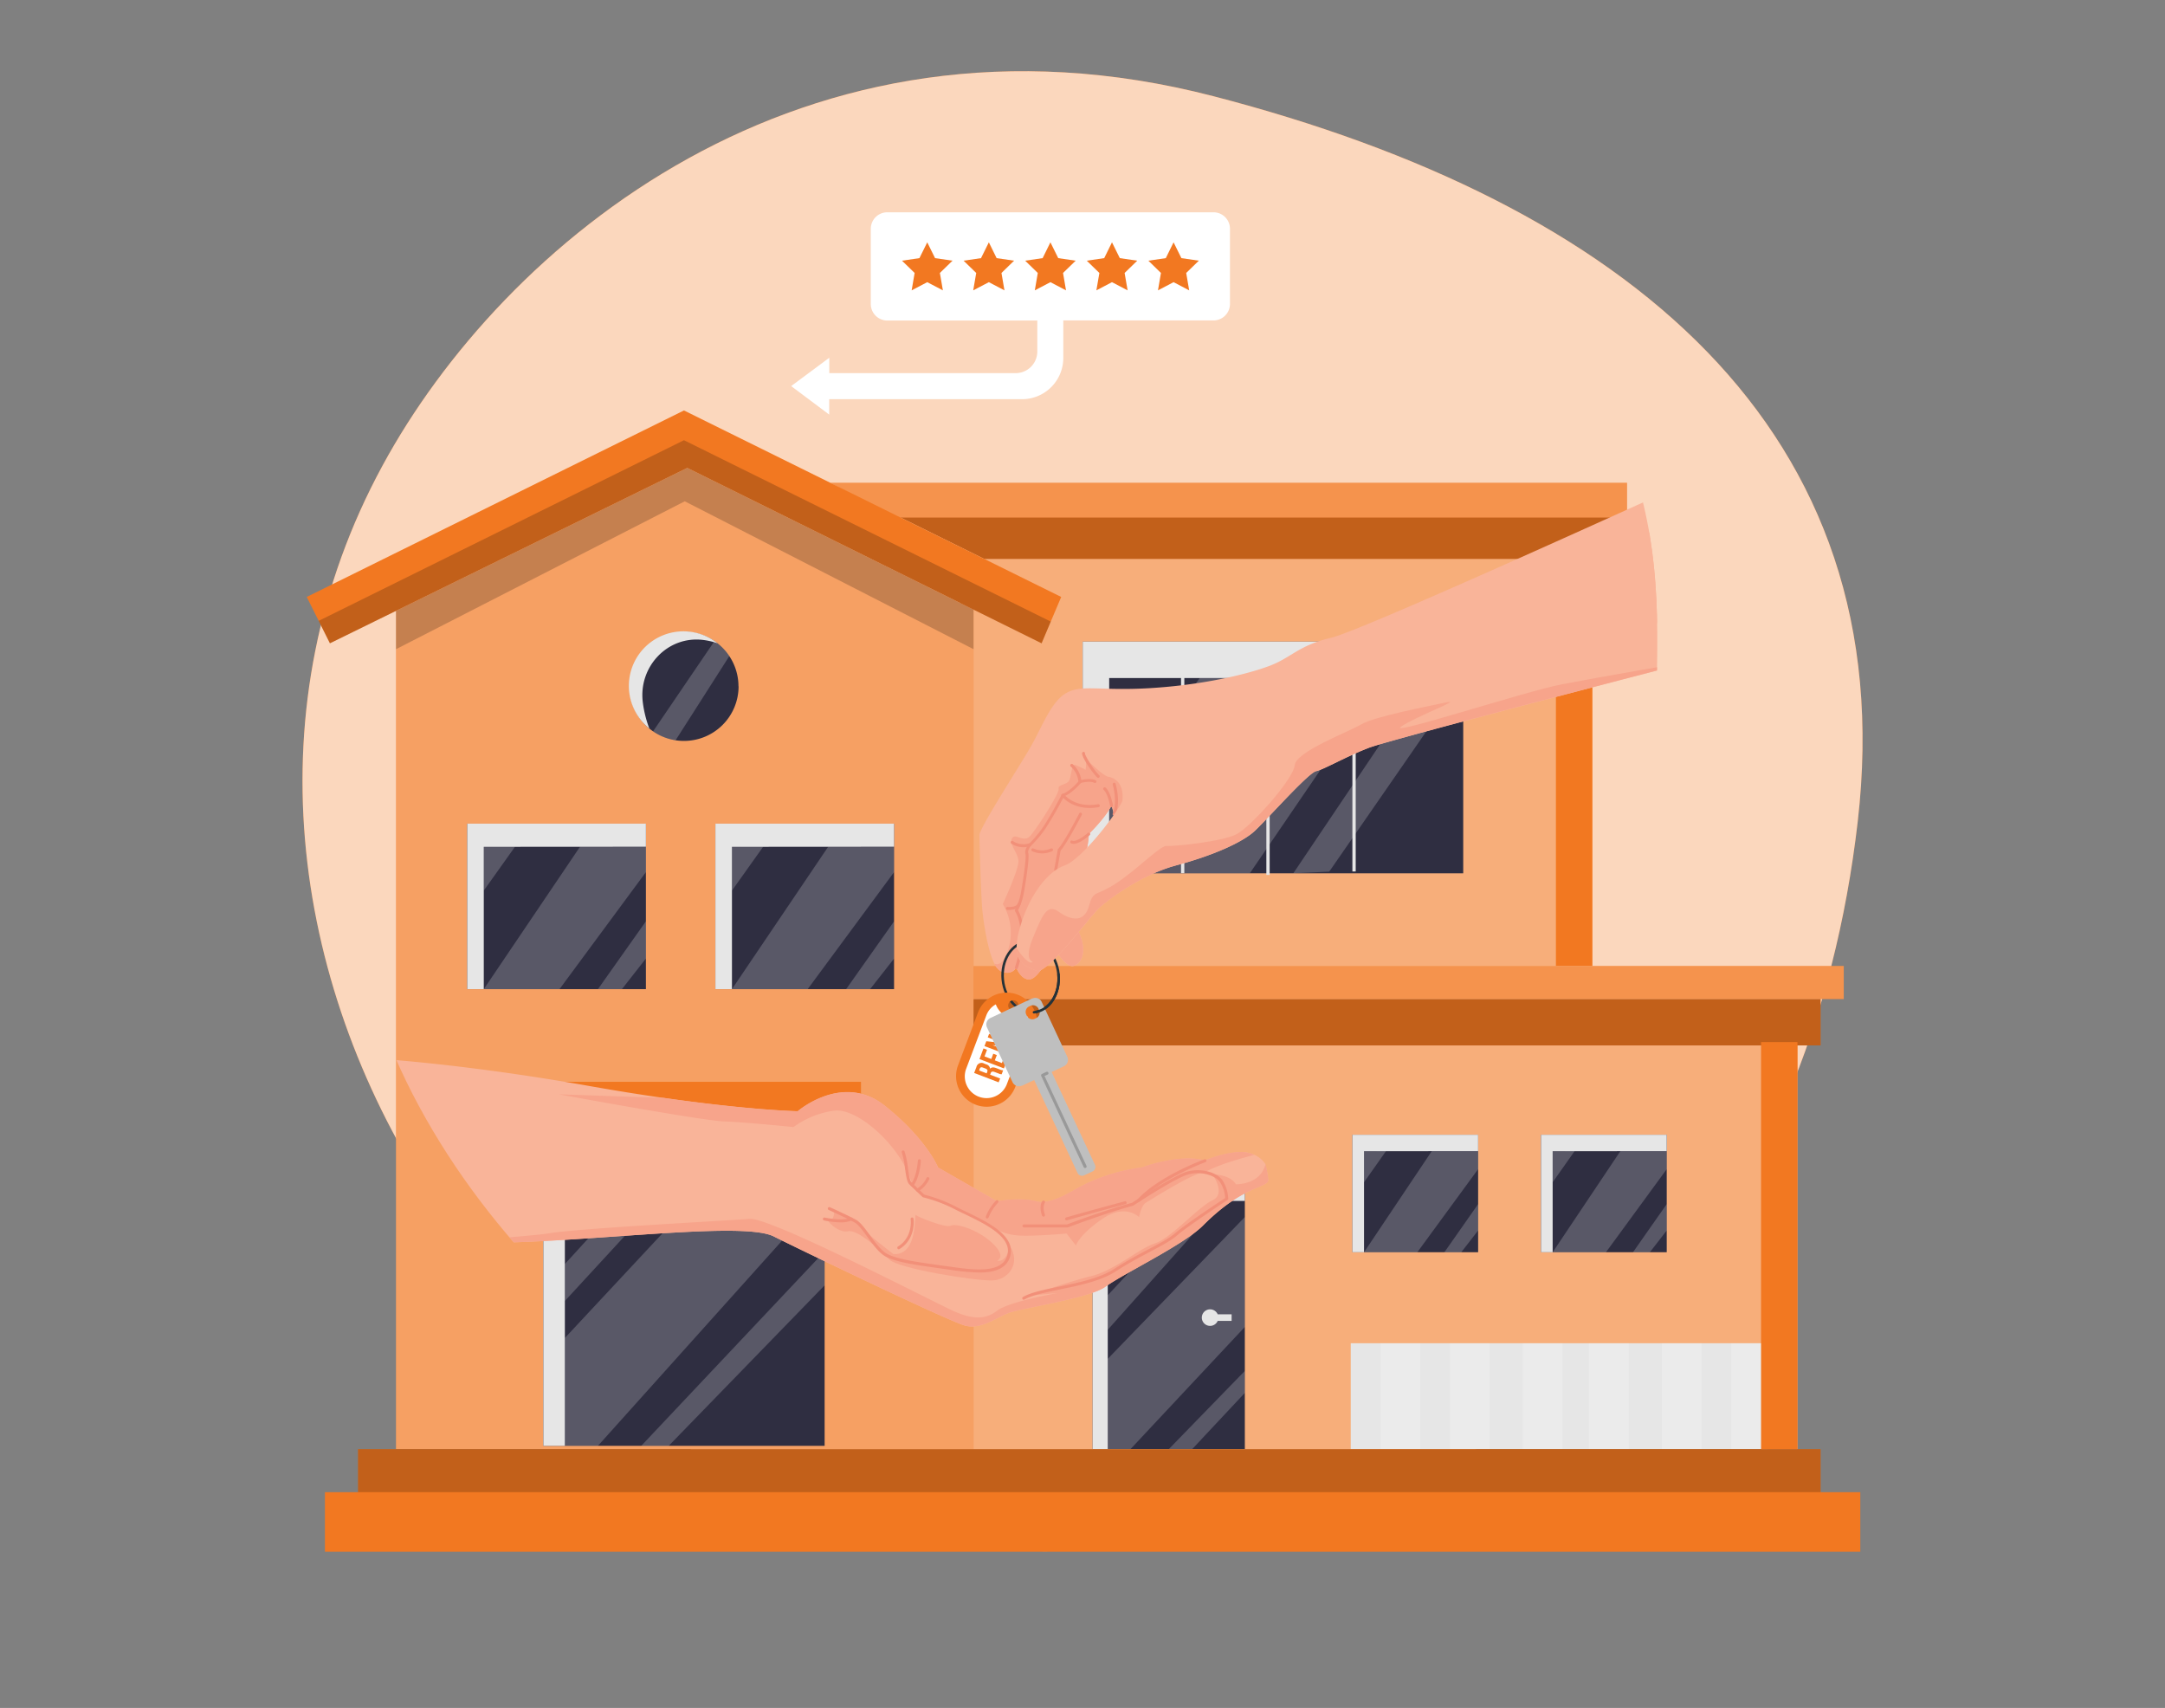 <!DOCTYPE svg PUBLIC "-//W3C//DTD SVG 1.1//EN" "http://www.w3.org/Graphics/SVG/1.1/DTD/svg11.dtd">
<svg xmlns="http://www.w3.org/2000/svg" xmlns:xlink="http://www.w3.org/1999/xlink" width="865.76" height="682.89" viewBox="0 0 865.76 682.89">
<rect x="0" y="0" width="865.76" height="682.89" fill="#808080" stroke="none"/>
<defs>
<clipPath id="a">
<path d="M150.93,230.22s-40.91,105.64,16.58,212S343.4,604.81,438.17,652.86s193.18,24.65,239.94-54.05S660.74,463.93,660.65,351.7s16.8-141.95-44-236.76S406.73-.87,294,69.46,150.93,230.22,150.93,230.22Z" fill="none"/>
</clipPath>
<style xmlns="http://www.w3.org/1999/xhtml">*, ::after, ::before { box-sizing: border-box; }
img, svg { vertical-align: middle; }
</style>
<style xmlns="http://www.w3.org/1999/xhtml">*, body, html { -webkit-font-smoothing: antialiased; }
img, svg { max-width: 100%; }
</style>
</defs>
<path d="M153,186.1C200.66,98.26,320.64-4.23,485.26,38.47s275.83,133,257.61,290.17-114,287.77-320.28,291.57S48.35,378.64,153,186.1Z" fill="#f27821" data-primary="true"/>
<path d="M153,186.1C200.66,98.26,320.64-4.23,485.26,38.47s275.83,133,257.61,290.17-114,287.77-320.28,291.57S48.35,378.64,153,186.1Z" fill="#fff" opacity="0.7" style="isolation:isolate"/>
<rect x="384" y="223.47" width="252.74" height="162.76" fill="#f27821" data-primary="true"/>
<rect x="384" y="223.47" width="252.74" height="162.76" fill="#fff" opacity="0.4"/>
<rect x="622.19" y="223.47" width="14.56" height="162.76" fill="#f27821" data-primary="true"/>
<rect x="384" y="417.32" width="334.78" height="162.1" fill="#f27821" data-primary="true"/>
<rect x="384" y="417.32" width="334.78" height="162.1" fill="#fff" opacity="0.4"/>
<rect x="540.81" y="453.71" width="50.28" height="46.97" fill="#2f2e41" data-secondary="true"/>
<polygon points="591.09 453.71 591.09 460.26 545.46 460.29 545.46 500.69 540.81 500.69 540.81 453.71 591.09 453.71" fill="#e6e6e6"/>
<polygon points="545.46 500.69 572.54 460.27 591.09 460.26 591.09 467.46 566.77 500.69 545.46 500.69" fill="#fff" opacity="0.2"/>
<polygon points="577.59 500.69 591.09 481.43 591.09 491.99 584.34 500.69 577.59 500.69" fill="#fff" opacity="0.2"/>
<polygon points="545.46 460.29 545.46 472.71 554.24 460.26 545.46 460.29" fill="#fff" opacity="0.2"/>
<rect x="616.23" y="453.71" width="50.28" height="46.97" fill="#2f2e41" data-secondary="true"/>
<polygon points="666.51 453.71 666.51 460.26 620.89 460.29 620.89 500.69 616.23 500.69 616.23 453.71 666.51 453.71" fill="#e6e6e6"/>
<polygon points="620.89 500.69 647.96 460.27 666.51 460.26 666.51 467.46 642.2 500.69 620.89 500.69" fill="#fff" opacity="0.2"/>
<polygon points="653.01 500.69 666.51 481.43 666.51 491.99 659.76 500.69 653.01 500.69" fill="#fff" opacity="0.2"/>
<polygon points="620.89 460.29 620.89 472.71 629.67 460.26 620.89 460.29" fill="#fff" opacity="0.2"/>
<rect x="384" y="386.22" width="353.3" height="13.23" fill="#f27821" data-primary="true"/>
<rect x="384" y="386.22" width="353.3" height="13.23" fill="#fff" opacity="0.2"/>
<rect x="384" y="399.46" width="344.04" height="18.53" fill="#f27821" data-primary="true"/>
<rect x="384" y="399.46" width="344.04" height="18.53" opacity="0.2"/>
<rect x="436.93" y="474.88" width="60.87" height="104.54" fill="#2f2e41" data-secondary="true"/>
<polygon points="497.8 474.88 497.8 480.17 442.98 480.17 442.98 579.42 436.93 579.42 436.93 474.88 497.8 474.88" fill="#e6e6e6"/>
<polygon points="478.14 480.17 442.98 517.88 442.98 531.69 488.92 480.17 478.14 480.17" fill="#fff" opacity="0.2"/>
<polygon points="497.8 486.6 442.98 543.31 442.98 579.42 452.06 579.42 497.8 530.55 497.8 486.6" fill="#fff" opacity="0.2"/>
<polygon points="467.37 579.42 497.8 548.13 497.8 556.92 476.73 579.42 467.37 579.42" fill="#fff" opacity="0.2"/>
<path d="M492.51,525.5h-5.57a3.31,3.31,0,1,0,0,2.64h5.57Z" fill="#e6e6e6"/>
<rect x="540.15" y="537.07" width="166.73" height="42.34" fill="#e6e6e6"/>
<rect x="552.05" y="537.07" width="15.88" height="42.34" fill="#fff" opacity="0.2"/>
<rect x="579.84" y="537.07" width="15.88" height="42.34" fill="#fff" opacity="0.2"/>
<rect x="608.95" y="537.07" width="15.88" height="42.34" fill="#fff" opacity="0.2"/>
<rect x="635.42" y="537.07" width="15.88" height="42.34" fill="#fff" opacity="0.2"/>
<rect x="664.53" y="537.07" width="15.88" height="42.34" fill="#fff" opacity="0.2"/>
<rect x="692.32" y="537.07" width="14.56" height="42.34" fill="#fff" opacity="0.2"/>
<polygon points="644.68 206.26 644.68 223.47 393.58 223.47 358.78 206.26 644.68 206.26" fill="#f27821" data-primary="true"/>
<polygon points="644.68 206.26 644.68 223.47 393.58 223.47 358.78 206.26 644.68 206.26" opacity="0.2"/>
<polygon points="650.64 193.03 650.64 206.93 358.2 206.93 332.03 193.03 650.64 193.03" fill="#f27821" data-primary="true"/>
<polygon points="650.64 193.03 650.64 206.93 358.2 206.93 332.03 193.03 650.64 193.03" fill="#fff" opacity="0.2"/>
<rect x="432.96" y="256.55" width="152.17" height="92.63" fill="#2f2e41" data-secondary="true"/>
<polygon points="585.14 256.55 585.14 271.1 443.55 271.1 443.55 349.17 432.96 349.17 432.96 256.55 585.14 256.55" fill="#e6e6e6"/>
<polygon points="479.75 271.1 443.55 322.24 443.55 343.03 491.33 271.1 479.75 271.1" fill="#fff" opacity="0.2"/>
<polygon points="457.06 349.17 510.37 271.1 553.1 271.1 499.79 349.17 457.06 349.17" fill="#fff" opacity="0.2"/>
<polygon points="517.18 349.17 569.73 271.1 585.14 271.1 531.54 348.51 517.18 349.17" fill="#fff" opacity="0.2"/>
<polygon points="274.84 187.08 158.37 244.23 158.37 579.42 389.3 579.42 389.3 243.74 274.84 187.08" fill="#f27821" data-primary="true"/>
<polygon points="274.84 187.08 158.37 244.23 158.37 579.42 389.3 579.42 389.3 243.74 274.84 187.08" fill="#fff" opacity="0.3"/>
<rect x="143.17" y="579.42" width="584.87" height="22.5" fill="#f27821" data-primary="true"/>
<rect x="143.17" y="579.42" width="584.87" height="22.5" opacity="0.2"/>
<polygon points="158.37 244.23 158.37 259.56 273.83 200.43 389.3 259.56 389.3 243.74 274.84 187.08 158.37 244.23" opacity="0.2"/>
<path d="M295.35,274.41a21.83,21.83,0,0,1-21.84,21.83,22.07,22.07,0,0,1-3.36-.26,21.63,21.63,0,0,1-9-3.57c-.5-.35-1-.72-1.48-1.11v0a21.83,21.83,0,0,1,26-35c.43.29.84.58,1.23.9a21.84,21.84,0,0,1,8.41,17.2Z" fill="#2f2e41" data-secondary="true"/>
<path d="M286.94,257.21a28.67,28.67,0,0,0-5.84-1.35c-14.16-1.69-25.79,10.7-24.06,24.85a45.52,45.52,0,0,0,2.62,10.57,21.82,21.82,0,0,1,27.28-34.07Z" fill="#e6e6e6"/>
<path d="M291.67,262.3,270.15,296a21.63,21.63,0,0,1-9-3.57l24.56-36.1c.43.29.84.58,1.23.9A21.6,21.6,0,0,1,291.67,262.3Z" fill="#fff" opacity="0.2"/>
<rect x="186.84" y="329.33" width="71.45" height="66.16" fill="#2f2e41" data-secondary="true"/>
<polygon points="258.3 329.32 258.3 338.55 193.46 338.59 193.46 395.49 186.84 395.49 186.84 329.32 258.3 329.32" fill="#e6e6e6"/>
<polygon points="193.46 395.49 231.93 338.57 258.3 338.56 258.3 348.69 223.74 395.49 193.46 395.49" fill="#fff" opacity="0.2"/>
<polygon points="239.11 395.49 258.3 368.36 258.3 383.25 248.7 395.49 239.11 395.49" fill="#fff" opacity="0.2"/>
<polygon points="193.46 338.59 193.46 356.09 205.94 338.56 193.46 338.59" fill="#fff" opacity="0.2"/>
<rect x="286.08" y="329.33" width="71.45" height="66.16" fill="#2f2e41" data-secondary="true"/>
<polygon points="357.54 329.32 357.54 338.55 292.7 338.59 292.7 395.49 286.08 395.49 286.08 329.32 357.54 329.32" fill="#e6e6e6"/>
<polygon points="292.7 395.49 331.17 338.57 357.54 338.56 357.54 348.69 322.98 395.49 292.7 395.49" fill="#fff" opacity="0.2"/>
<polygon points="338.36 395.49 357.54 368.36 357.54 383.25 347.95 395.49 338.36 395.49" fill="#fff" opacity="0.2"/>
<polygon points="292.7 338.59 292.7 356.09 305.18 338.56 292.7 338.59" fill="#fff" opacity="0.2"/>
<rect x="217.28" y="449.74" width="112.48" height="128.35" fill="#2f2e41" data-secondary="true"/>
<polygon points="329.75 449.74 329.75 457.67 225.88 457.67 225.88 578.09 217.28 578.09 217.28 449.74 329.75 449.74" fill="#e6e6e6"/>
<polygon points="225.88 520.18 283.46 457.67 269.52 457.67 225.88 505.4 225.88 520.18" fill="#fff" opacity="0.2"/>
<polygon points="297.99 457.67 225.88 534.97 225.88 578.09 239.11 578.09 329.75 477.1 329.75 457.67 297.99 457.67" fill="#fff" opacity="0.2"/>
<polygon points="256.43 578.09 329.75 500.33 329.75 513.92 267.41 578.09 256.43 578.09" fill="#fff" opacity="0.2"/>
<polygon points="424.36 238.68 420.19 248.53 416.52 257.21 274.84 187.08 131.93 257.21 122.66 238.68 273.51 164.11 332.03 193.03 356.11 204.94 358.78 206.26 393.58 223.47 424.36 238.68" fill="#f27821" data-primary="true"/>
<polygon points="420.19 248.53 416.52 257.21 274.84 187.08 131.93 257.21 127.44 248.24 273.51 176.01 420.19 248.53" opacity="0.2"/>
<rect x="204.04" y="432.54" width="140.26" height="17.2" fill="#f27821" data-primary="true"/>
<rect x="472.28" y="267.17" width="1.32" height="81.97" fill="#e6e6e6"/>
<rect x="506.4" y="267.86" width="1.32" height="81.97" fill="#e6e6e6"/>
<rect x="540.81" y="266.47" width="1.32" height="81.97" fill="#e6e6e6"/>
<rect x="704.23" y="416.66" width="14.56" height="162.76" fill="#f27821" data-primary="true"/>
<rect x="129.94" y="596.62" width="613.98" height="23.82" fill="#f27821" data-primary="true"/>
<g clip-path="url(#a)">
<path d="M682.32,189.43v53.1s-121.26,40.33-145.78,52.28-50.88,36.75-50.88,36.75c-8.81,9.12-41.18,16.66-39.6,8.22a31.87,31.87,0,0,0,.2-9.25,43.62,43.62,0,0,0-1.76-8.39c-2.84,5.33-9.12,11.35-9.12,11.35,0,6.28-3.78,16.66-3.78,16.66l-1.41,20.1c6.44,11.63.76,16.33-1.68,16s-5.21-4.57-5.21-4.57l-3.65.49s-4.4,9.1-7.87,9.43-5.39-4.71-5.39-4.71-1.83,3.45-6.22,1.42a6.51,6.51,0,0,1-2.53-3c-2.74-5.49-4.26-16.37-4.7-20.33-.63-5-1.26-28.28-1.26-31.11s15.72-27,20.43-35.19,8.17-18.22,14.44-21.67,13.2-.64,33.62-1.89,38-5.34,47.26-8.8,11.49-8.16,25-11.36S681.38,189.76,682.32,189.43Z" fill="#f9b499"/>
<path d="M448.84,320.2a68.67,68.67,0,0,1-2.58,10.3,43.62,43.62,0,0,0-1.76-8.39c-2.84,5.34-9.12,11.36-9.12,11.36,0,6.27-3.78,16.65-3.78,16.65l-1.41,20.1c6.44,11.63.76,16.33-1.68,16s-5.21-4.57-5.21-4.57l-3.65.49s-4.4,9.1-7.87,9.43-5.39-4.71-5.39-4.71-1.83,3.45-6.22,1.42a6.46,6.46,0,0,1-2.53-3c1.58.71,3.48,0,5.2-4.63A22.15,22.15,0,0,0,401,361.48s6.53-14,6.26-17.35-3.89-6.63-2.56-8.93,4.56,1.81,7.1-.8,11.92-17.29,11.53-18.95,2.37-1.56,3.81-2.84,1.1-7.48,3-6.72a40.44,40.44,0,0,1,4,1.91,15.2,15.2,0,0,0,0-4.26c-.36-.71,6.85,6.67,8.95,7S449.65,312.69,448.84,320.2Z" fill="#f7a48b"/>
<path d="M406.42,387.53a.78.78,0,0,1-.21,0,.6.6,0,0,1-.35-.76c.05-.14,5.05-14,.05-22.44a.61.61,0,0,1,0-.57,23.66,23.66,0,0,0,2.26-6.43c.91-4.73,2.31-14.41,1.92-15.75-.57-1.94,1.22-4,1.3-4.09a43.94,43.94,0,0,0,5.84-7c3-4.39,7.24-12.63,7.28-12.72a.56.56,0,0,1,.35-.29s3-1,6.55-5.24a.61.61,0,0,1,.29-.19c.17-.05,4.27-1.23,6.59,0a.6.6,0,0,1-.58,1c-1.48-.83-4.33-.32-5.51,0-3.21,3.79-5.93,5.06-6.74,5.38a145.58,145.58,0,0,1-7.25,12.63,44.56,44.56,0,0,1-6,7.19c-.37.43-1.35,1.86-1,2.95.56,1.91-1.33,13.39-1.89,16.3a24.46,24.46,0,0,1-2.22,6.46c5,8.9.1,22.58-.12,23.17A.59.59,0,0,1,406.42,387.53Z" fill="#f29079"/>
<path d="M445.52,326.09a.54.54,0,0,1-.22,0,.59.59,0,0,1-.33-.77c2-4.95,0-11.54,0-11.6a.6.6,0,0,1,.39-.74.58.58,0,0,1,.74.39c.09.28,2.16,7.05,0,12.39A.61.61,0,0,1,445.52,326.09Z" fill="#f29079"/>
<path d="M444.5,322.73a.6.6,0,0,1-.59-.5c-.23-1.36-1.14-5.16-2.56-6.41a.59.59,0,0,1,.78-.89c2,1.78,2.91,6.89,2.95,7.11a.6.6,0,0,1-.48.68Z" fill="#f29079"/>
<path d="M435.73,323.05c-7.43,0-11-4.49-11.18-4.71a.59.59,0,1,1,.93-.73c.18.23,4.48,5.57,13.63,3.94a.59.59,0,0,1,.69.48.61.61,0,0,1-.48.69A20.3,20.3,0,0,1,435.73,323.05Z" fill="#f29079"/>
<path d="M422.15,348.38h-.1a.58.58,0,0,1-.48-.68l1.42-8a.6.6,0,0,1,.15-.31c2.3-2.36,8.36-14,8.42-14.14a.59.59,0,0,1,.8-.25.58.58,0,0,1,.25.79c-.25.48-6,11.55-8.49,14.29l-1.39,7.83A.59.59,0,0,1,422.15,348.38Z" fill="#f29079"/>
<path d="M416.76,341.21a9.6,9.6,0,0,1-4-.89.6.6,0,0,1-.28-.79.58.58,0,0,1,.78-.28,8.41,8.41,0,0,0,7,0,.59.59,0,1,1,.5,1.07A9.6,9.6,0,0,1,416.76,341.21Z" fill="#f29079"/>
<path d="M429.31,337.4a2.24,2.24,0,0,1-1-.23.59.59,0,1,1,.54-1.05c1.17.61,4.32-1.45,6.18-3.11a.59.59,0,0,1,.78.88C435,334.55,431.69,337.4,429.31,337.4Z" fill="#f29079"/>
<path d="M431.85,313.2a.58.58,0,0,1-.59-.54,9.3,9.3,0,0,0-3.11-6.21.58.58,0,0,1,0-.83.59.59,0,0,1,.83-.06,10.48,10.48,0,0,1,3.5,7,.59.59,0,0,1-.53.64Z" fill="#f29079"/>
<path d="M439.16,311a.63.63,0,0,1-.42-.17c-2.28-2.28-6.47-8.61-6-9.82a.59.59,0,0,1,1.13.33c.11.86,3.14,6.08,5.71,8.65a.6.6,0,0,1,0,.84A.63.63,0,0,1,439.16,311Zm-5.31-9.57Zm0-.12" fill="#f29079"/>
<path d="M409.3,338.75a9,9,0,0,1-4.88-1.45.59.59,0,1,1,.65-1,7.72,7.72,0,0,0,6.59.89.59.59,0,0,1,.36,1.13A9.08,9.08,0,0,1,409.3,338.75Z" fill="#f29079"/>
<path d="M403.37,363.82c-.31,0-.51,0-.55,0a.6.6,0,0,1-.54-.63.58.58,0,0,1,.63-.55c1,.07,3.62,0,4.08-1.4a.59.59,0,1,1,1.12.38C407.44,363.6,404.59,363.82,403.37,363.82Z" fill="#f29079"/>
<ellipse cx="412.14" cy="390.6" rx="11.19" ry="14.18" transform="translate(-35.6 41.38) rotate(-5.51)" fill="none" stroke="#263238" stroke-linecap="round" stroke-linejoin="round" stroke-width="1"/>
<path d="M413.69,404.08a12.23,12.23,0,0,0-22.58.7L383,426.26a12.23,12.23,0,0,0,22.87,8.65L414,413.44A12.2,12.2,0,0,0,413.69,404.08Zm-9.2-.12a2.07,2.07,0,1,1,2.68-1.2,2.08,2.08,0,0,1-2.68,1.2Z" fill="#f27821" data-primary="true"/>
<path d="M410.68,412.19l-8.12,21.47a8.7,8.7,0,0,1-16.27-6.15L394.41,406a8.47,8.47,0,0,1,3.8-4.43,8.9,8.9,0,0,0,11.44,5.26,9.74,9.74,0,0,0,1.14-.52A8.7,8.7,0,0,1,410.68,412.19Z" fill="#fff"/>
<path d="M400.55,429.53a3,3,0,0,1-1.24-.32l-1.54-.58c-.91-.35-1.42-.17-1.63.53l-.2.54,4,1.52-.59,1.53L389.55,429l.9-2.33a2.11,2.11,0,0,1,2.49-1.66,2.41,2.41,0,0,1,.63.24l.77.3a2.1,2.1,0,0,1,1.59,1.76h0c.61-.66,1.42-.63,2.45-.25l1.51.59a3,3,0,0,0,1.26.28Zm-9-1.52,3,1.15.23-.6c.23-.58.1-1-.68-1.32l-1-.37c-.69-.27-1.09-.14-1.3.4Z" fill="#f27821" data-primary="true"/>
<path d="M396.41,423.42l.79-2.11,1.42.54-.81,2.11,2.84,1.09,1-2.65,1.42.53-1.6,4.25-9.78-3.73,1.59-4.26,1.42.54-1,2.66Z" fill="#f27821" data-primary="true"/>
<path d="M396.89,417.87h0l7.1,2.7-.52,1.42-9.79-3.74.73-1.93,6.46.68h0L395,414.78l.53-1.42,9.78,3.73-.6,1.59Z" fill="#f27821" data-primary="true"/>
<path d="M395.77,412.72l1.8-4.76,1.42.53-.61,1.61,8.39,3.2-.59,1.53-8.39-3.19-.61,1.6Z" fill="#f27821" data-primary="true"/>
<path d="M412.68,399.23,396.12,407a2.84,2.84,0,0,0-1.47,3.73l.06.11,10.16,21.78a2.84,2.84,0,0,0,3.74,1.47l.11,0,4.83-2.26,17.32,37.1a2,2,0,0,0,2.67,1h0l3.31-1.54a2,2,0,0,0,1-2.68h0l-17.32-37.1,4.84-2.25a2.85,2.85,0,0,0,1.47-3.74,1.17,1.17,0,0,0-.05-.11l-10.17-21.8a2.84,2.84,0,0,0-3.72-1.5Zm2.84,4.61a2.43,2.43,0,0,1-1.16,3.24h0l-.52.24a2.41,2.41,0,0,1-3.22-1.18l-.24-.51a2.43,2.43,0,0,1,1.16-3.23l.52-.25a2.44,2.44,0,0,1,3.23,1.19h0Z" fill="#bfbfbf"/>
<g opacity="0.2">
<path d="M433.89,467a.59.59,0,0,1-.53-.34l-17-36.48a.63.63,0,0,1,0-.45.59.59,0,0,1,.31-.33l1.77-.83a.6.6,0,0,1,.79.29.58.58,0,0,1-.29.78l-1.24.58,16.78,35.94a.59.59,0,0,1-.29.78A.54.54,0,0,1,433.89,467Z"/>
</g>
<path d="M423.26,389.56c.75,7.8-3.64,14.6-9.79,15.18" fill="none" stroke="#263238" stroke-linecap="round" stroke-linejoin="round"/>
<path d="M682.32,201.68V263l-4.81,1.25h0c-23.19,6-121.89,31.64-129.92,34.69-9.12,3.45-18.22,8.79-21.3,9.42s-19.48,19.16-24.51,23.88S484.51,342.24,470.36,346,443,359.84,439.58,363s-21.05,27-25.14,25.13c-3.21-1.49-7.81-2.38-7.91-9.16a26,26,0,0,1,1-6.85c3.45-13.21,11-23.57,18.22-26.08s24.5-24.82,25.13-30.49Z" fill="#f9b499"/>
<path d="M677.47,264.2c-23.19,6-121.89,31.64-129.93,34.69-9.11,3.45-18.21,8.79-21.29,9.42s-19.48,19.16-24.51,23.88S484.46,342.24,470.32,346,443,359.84,439.54,363s-21.05,27-25.14,25.13c-3.21-1.49-7.81-2.38-7.91-9.16,2,3.23,5.27,7,6.57,5.56,0,0-3.82-.29,0-9.56s5.68-13.76,10.37-10.39,10.15,4.5,12-2.24,2.57-3.65,11.07-9.28,17.49-15.05,20-14.82,22.19-1.63,28.08-4.77,22.72-22.06,23.16-27.5,21.42-13.29,26.66-16.37,25.73-7,33.59-8.7-11.79,5.51-17.69,9.62,49.7-14.12,64.3-16.93C638.91,270.83,676,264.45,677.47,264.2Z" fill="#f7a48b"/>
<path d="M481,490.05c-7.67,7.7-30.87,18.67-39.18,24.57-5.87,4.17-30.37,8-37.49,10-5.06,1.49-11.8,7.28-18.54,5.36s-62.91-28.89-76.39-35.62-83.13,3.84-124.68,2.47c-2.71-.08-5.31-.17-7.8-.22-35.76-1-49.5.22-49.5.22l19.09-73.82s35.44,1.7,89.39,11.25c10.89,1.93,20.76,3.48,29.59,4.75,34.92,5,53.52,5.32,53.52,5.32s18-15.62,34.83-2.2,21.3,24.7,21.3,24.7l23.59,13.49s9.56-1.69,15.45,0,14.2-3.93,18.46-6.17a73.37,73.37,0,0,1,24-7.32s14.53-5.6,25.2-2.84c0,0,7.87-3.36,14.61-3.36a12.1,12.1,0,0,1,5.07,1.05,10.33,10.33,0,0,1,4.47,3.72,47.39,47.39,0,0,1,1.13,5.91C507.68,475.32,498.13,472.85,481,490.05Z" fill="#f9b499"/>
<path d="M481,490.05c-7.67,7.7-30.87,18.67-39.18,24.57-5.87,4.17-30.37,8-37.49,10-5.06,1.49-11.8,7.28-18.54,5.36s-62.91-28.89-76.39-35.62-83.13,3.84-124.68,2.47c-2.71-.08-5.31-.17-7.8-.22,18-1.18,36.92-2.56,42.75-3.51,12-2,71.76-5.06,80.06-5.77s73.83,33.38,81.33,36.75,12.78,3.75,17.65,0S423,517,423,517l-11.15,1s14.83-5.37,24.46-7.75,19.19-11.09,25.55-13.11,17.41-14.64,23-17.23,0-10.31,0-10.31,6.72-.26,9.36,3.9c0,0,9.82.33,11.84-8.05a47.7,47.7,0,0,1,1.12,5.91C507.68,475.32,498.13,472.85,481,490.05Z" fill="#f7a48b"/>
<path d="M501.52,461.76c-16.23,4.26-19.68,7-19.68,7-2.95-.88-22.13,11.22-23.76,12.2s-2.6,5.67-2.6,5.67-5.51-5.67-14.85.84S430.26,498,430.26,498l-3.75-4.79s-15.85,1.42-20.7.63a23.45,23.45,0,0,1-11-4.44c-3.7-2.47-23.41-10.76-25.44-11.36s-4.6-4.37-4.6-4.37c-3.59-14.42-21.5-30.89-31.23-29.59a35.74,35.74,0,0,0-16.23,6.56s-18.23-1.87-27.59-2.24-66.27-10.86-66.27-10.86l42,1.42c34.93,5,53.53,5.32,53.53,5.32s18-15.62,34.83-2.2,21.29,24.7,21.29,24.7l23.6,13.49s9.55-1.69,15.45,0,14.19-3.93,18.45-6.17a73.6,73.6,0,0,1,24-7.32s14.52-5.6,25.2-2.84c0,0,7.86-3.36,14.61-3.36A12.23,12.23,0,0,1,501.52,461.76Z" fill="#f7a48b"/>
<path d="M333.6,484.16s.1,4-2,3.61,3.76,5.46,7.5,4.53,12.92,7.49,16.48,11.24,34.54,8.61,41.17,8.42,11.63-7,7-13.9c0,0-.85,6.79-5,6,0,0,4-1.5-2-7.1S382,489,380.16,490.07s-13.26-3.55-13.93-4.26,1,16.2-8.92,15.62c0,0-11.11-8.21-13.33-11.6S333.6,484.16,333.6,484.16Z" fill="#f7a48b"/>
<path d="M409.39,519.67a.59.59,0,0,1-.29-1.11c3.19-1.83,8.39-2.89,14.41-4.12,7.61-1.56,16.25-3.32,22.06-7.09,4.95-3.21,9.66-5.71,13.81-7.9,4.43-2.35,8.25-4.37,10.56-6.38,4.19-3.64,17.8-12.61,20-14.06a13,13,0,0,0-2.13-6.46c-1.94-2.67-7.81-4.5-13.09-2.84S453.41,481.88,453.25,482a.61.61,0,0,1-.17.07c-11.09,3-25.92,8.63-26.07,8.69a.78.78,0,0,1-.21,0H409.39a.6.6,0,0,1,0-1.19h17.3c1.33-.5,15.34-5.78,26-8.65,1.38-.91,16.47-10.74,21.69-12.37s11.9-.16,14.41,3.29a14.25,14.25,0,0,1,2.36,7.43.63.63,0,0,1-.27.52c-.16.1-15.75,10.31-20.15,14.14-2.41,2.1-6.11,4.06-10.78,6.53-4.14,2.19-8.82,4.67-13.72,7.85-6,3.89-14.76,5.68-22.48,7.26-5.67,1.16-11,2.25-14.05,4A.67.67,0,0,1,409.39,519.67Z" fill="#f29079"/>
<path d="M455.32,480.52a.62.62,0,0,1-.4-.15.6.6,0,0,1,0-.84c8.31-9.13,26-15.74,26.76-16a.59.59,0,0,1,.76.35.61.61,0,0,1-.35.76c-.18.06-18.18,6.78-26.29,15.7A.59.59,0,0,1,455.32,480.52Z" fill="#f29079"/>
<path d="M426.51,487.93a.59.59,0,0,1-.56-.43.59.59,0,0,1,.4-.73c9.73-2.78,23.33-6.42,23.47-6.46a.59.59,0,0,1,.3,1.14c-.13,0-13.72,3.68-23.44,6.46A.5.5,0,0,1,426.51,487.93Z" fill="#f29079"/>
<path d="M417.26,486.43a.59.59,0,0,1-.56-.39c-1.34-3.76,0-5.67.08-5.75a.59.59,0,0,1,1,.7c-.06.07-1,1.55.07,4.65a.59.59,0,0,1-.35.75A.51.51,0,0,1,417.26,486.43Z" fill="#f29079"/>
<path d="M391.58,508.8a88.7,88.7,0,0,1-12.19-1.19l-3.73-.52c-9.12-1.27-16.32-2.26-21-4.42-2.83-1.3-5.35-4.76-7.79-8.1-1.87-2.56-3.63-5-5.16-5.81-3.59-1.94-10.27-4.95-10.34-5a.6.6,0,0,1-.3-.78.6.6,0,0,1,.79-.3c.06,0,6.79,3.06,10.41,5,1.77.95,3.61,3.48,5.56,6.15,2.24,3.07,4.77,6.55,7.33,7.73,4.52,2.08,11.65,3.07,20.67,4.32l3.74.52c9.52,1.37,21.37,3.06,23.31-4.73,1.79-7.19-9.12-12.41-17.09-16.23-1.26-.6-2.46-1.17-3.52-1.71a57.81,57.81,0,0,0-13.11-5,.76.76,0,0,1-.26-.15s-3.92-3.7-5.32-5.09c-.85-.86-1.19-2.94-1.67-6.28a33.21,33.21,0,0,0-1.31-6.43.6.6,0,0,1,.35-.76.59.59,0,0,1,.76.35,34.19,34.19,0,0,1,1.37,6.67c.34,2.34.72,5,1.34,5.61,1.25,1.25,4.53,4.36,5.18,5a59.62,59.62,0,0,1,13.22,5.11c1,.53,2.23,1.1,3.48,1.7,8.34,4,19.75,9.45,17.73,17.57C402.69,507.34,397.6,508.8,391.58,508.8Z" fill="#f29079"/>
<path d="M364.81,474.36a.66.66,0,0,1-.35-.11.6.6,0,0,1-.13-.83c2.34-3.2,2.73-9.32,2.73-9.38a.59.59,0,1,1,1.18.07c0,.26-.41,6.53-2.95,10A.6.6,0,0,1,364.81,474.36Z" fill="#f29079"/>
<path d="M394.78,487.15a.52.52,0,0,1-.21,0,.59.59,0,0,1-.34-.76,19,19,0,0,1,4.06-6.37.58.58,0,0,1,.83,0,.59.59,0,0,1,0,.84,17.86,17.86,0,0,0-3.81,6A.58.58,0,0,1,394.78,487.15Z" fill="#f29079"/>
<path d="M336.12,488.73a33.55,33.55,0,0,1-6.63-.77.59.59,0,0,1,.25-1.15c.08,0,7.33,1.62,10.41.05a.59.59,0,1,1,.54,1.05A10.55,10.55,0,0,1,336.12,488.73Z" fill="#f29079"/>
<path d="M366.9,476.42a.59.59,0,0,1-.3-1.1,10,10,0,0,0,3.92-4.33.6.6,0,0,1,.79-.28.59.59,0,0,1,.28.78,11.14,11.14,0,0,1-4.39,4.85A.64.64,0,0,1,366.9,476.42Z" fill="#f29079"/>
<path d="M359.4,499.49a.58.58,0,0,1-.5-.28.61.61,0,0,1,.19-.82c6-3.67,5.11-10.63,5.07-10.92a.59.59,0,0,1,.49-.67.6.6,0,0,1,.67.5c0,.08,1.11,8-5.61,12.1A.59.59,0,0,1,359.4,499.49Z" fill="#f29079"/>
</g>
<path d="M331.59,165.77v-6.16h77.13a16.49,16.49,0,0,0,16.48-16.49v-15h60.13a6.6,6.6,0,0,0,6.52-6.66v-30a6.59,6.59,0,0,0-6.59-6.58H354.81a6.6,6.6,0,0,0-6.59,6.6v30.07a6.61,6.61,0,0,0,6.59,6.61h60v12.38a8.65,8.65,0,0,1-8.65,8.65H331.62v-6.14l-15.23,11.32Z" fill="#fff"/>
<polygon points="472.43 103.21 479.4 104.23 474.35 109.14 475.54 116.09 469.3 112.82 463.06 116.09 464.25 109.14 459.22 104.23 466.19 103.21 469.3 96.89 472.43 103.21" fill="#f27821" data-primary="true"/>
<polygon points="447.8 103.21 454.77 104.23 449.72 109.14 450.92 116.09 444.67 112.82 438.43 116.09 439.63 109.14 434.58 104.23 441.56 103.21 444.67 96.89 447.8 103.21" fill="#f27821" data-primary="true"/>
<polygon points="423.18 103.21 430.15 104.23 425.1 109.14 426.29 116.09 420.05 112.82 413.81 116.09 415 109.14 409.95 104.23 416.94 103.21 420.05 96.89 423.18 103.21" fill="#f27821" data-primary="true"/>
<polygon points="398.54 103.21 405.52 104.23 400.48 109.14 401.67 116.09 395.43 112.82 389.18 116.09 390.38 109.14 385.33 104.23 392.3 103.21 395.43 96.89 398.54 103.21" fill="#f27821" data-primary="true"/>
<polygon points="373.92 103.21 380.9 104.23 375.85 109.14 377.05 116.09 370.8 112.82 364.56 116.09 365.75 109.14 360.7 104.23 367.67 103.21 370.8 96.89 373.92 103.21" fill="#f27821" data-primary="true"/>
</svg>